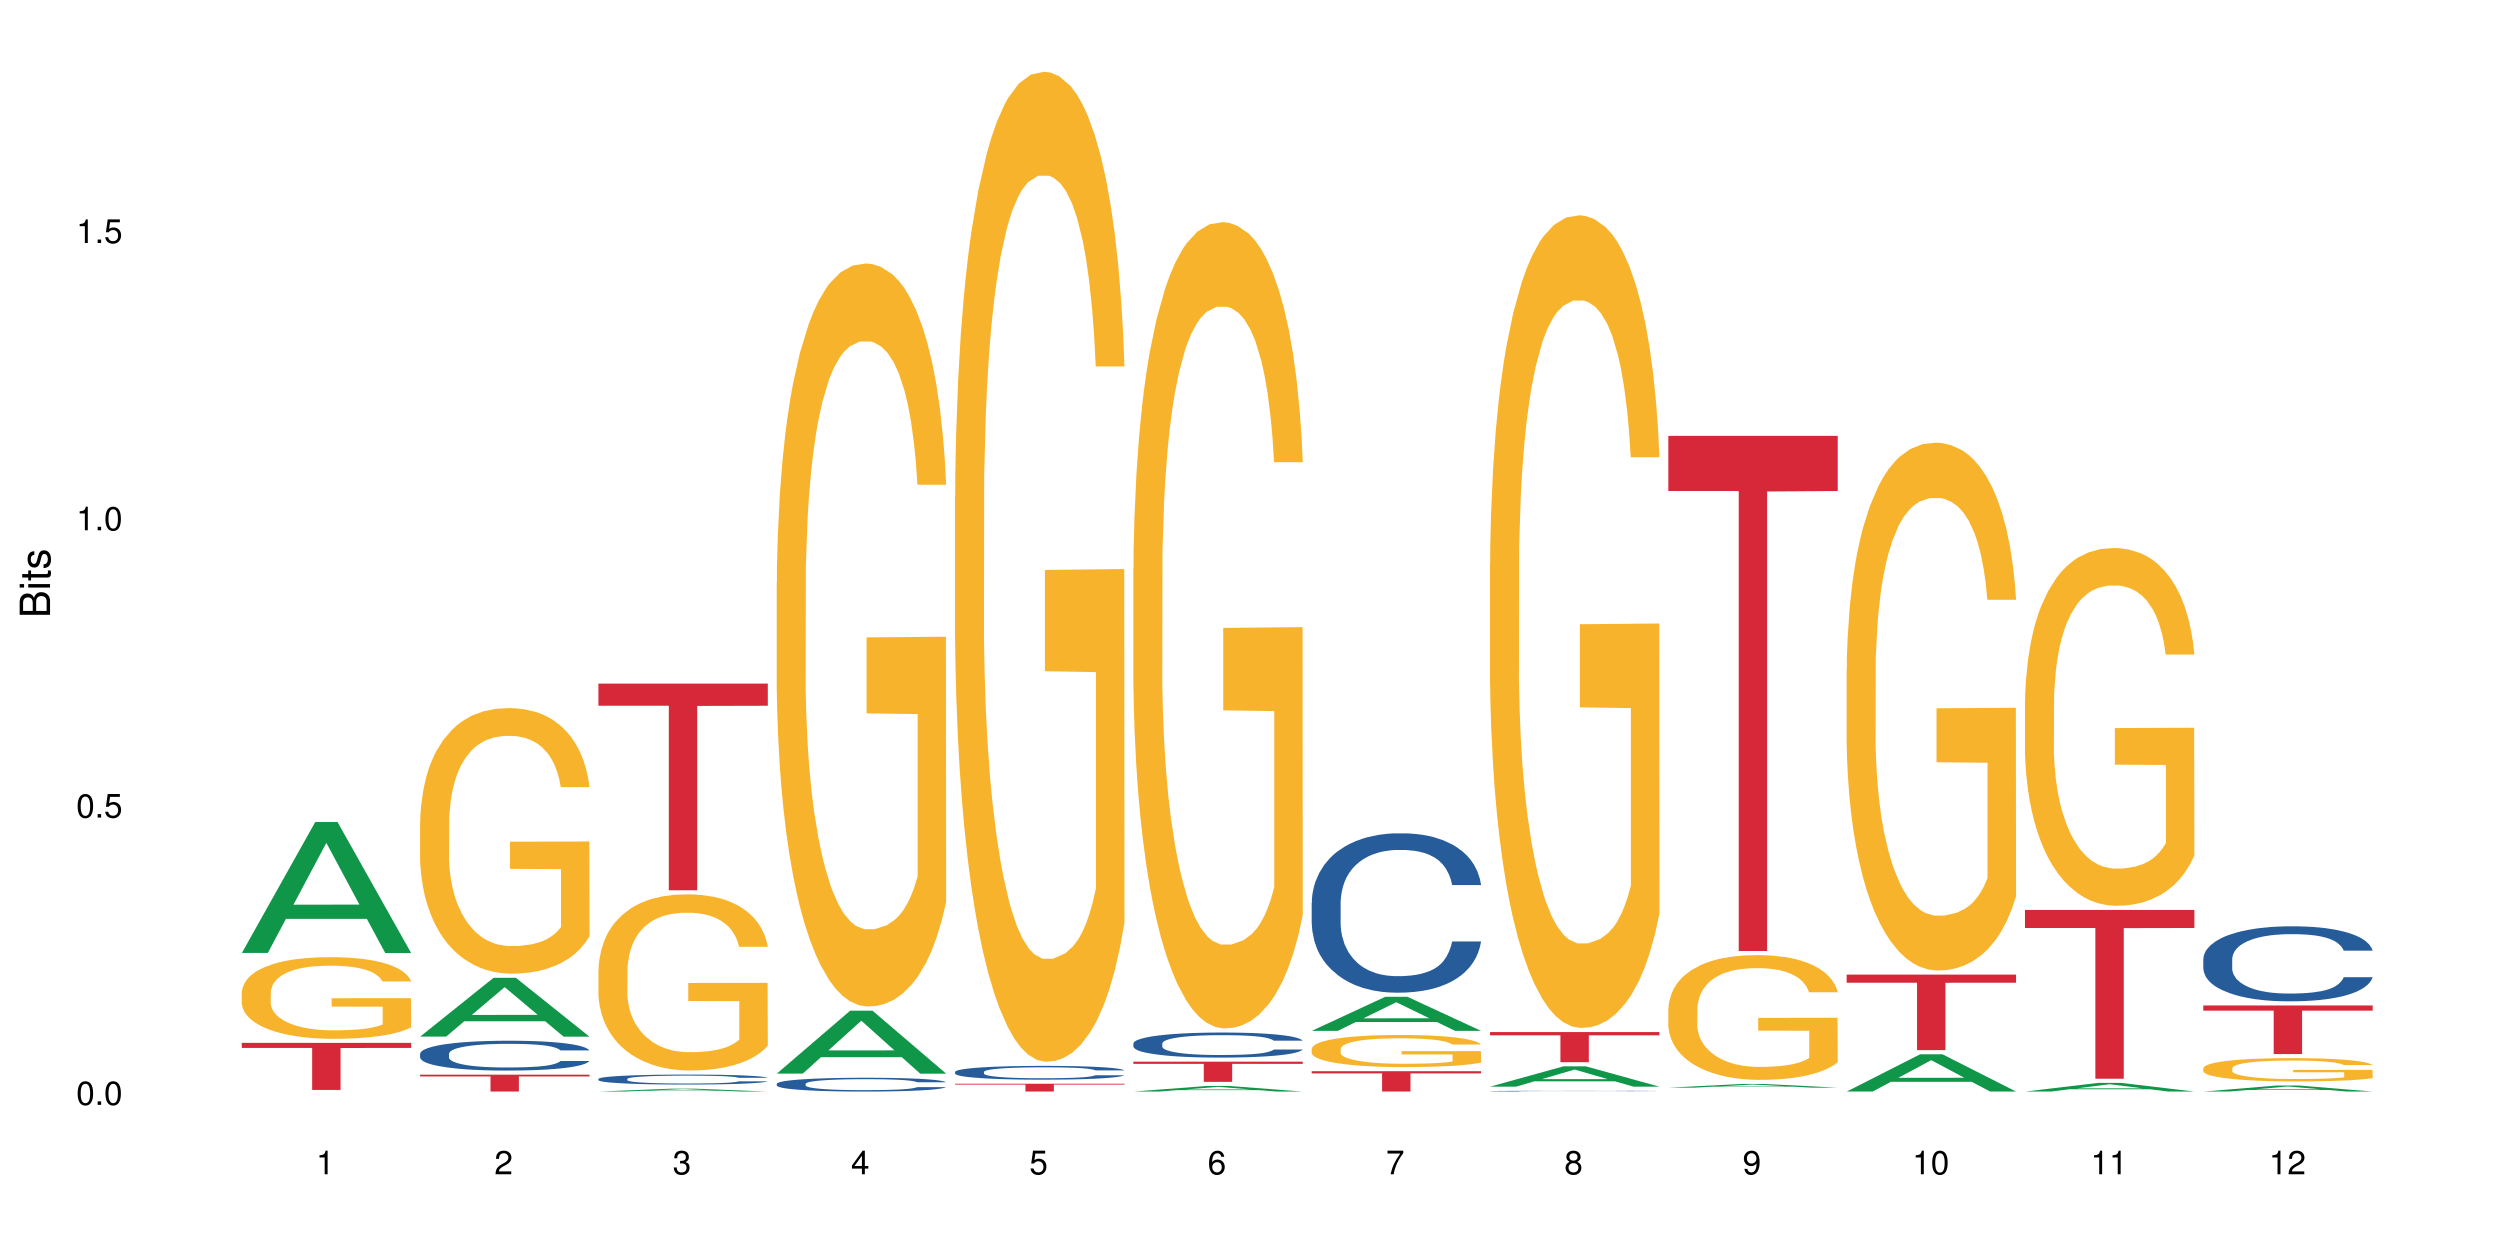 <?xml version="1.0" encoding="UTF-8"?>
<svg xmlns="http://www.w3.org/2000/svg" xmlns:xlink="http://www.w3.org/1999/xlink" width="720pt" height="360pt" viewBox="0 0 720 360" version="1.1">
<defs>
<g>
<symbol overflow="visible" id="glyph0-0">
<path style="stroke:none;" d=""/>
</symbol>
<symbol overflow="visible" id="glyph0-1">
<path style="stroke:none;" d="M 2.641 -6.797 C 2 -6.797 1.422 -6.531 1.078 -6.047 C 0.641 -5.453 0.406 -4.547 0.406 -3.297 C 0.406 -1 1.188 0.219 2.641 0.219 C 4.078 0.219 4.859 -1 4.859 -3.234 C 4.859 -4.562 4.656 -5.438 4.203 -6.047 C 3.844 -6.531 3.281 -6.797 2.641 -6.797 Z M 2.641 -6.047 C 3.547 -6.047 4 -5.125 4 -3.312 C 4 -1.375 3.562 -0.484 2.625 -0.484 C 1.734 -0.484 1.281 -1.422 1.281 -3.281 C 1.281 -5.141 1.734 -6.047 2.641 -6.047 Z M 2.641 -6.047 "/>
</symbol>
<symbol overflow="visible" id="glyph0-2">
<path style="stroke:none;" d="M 1.828 -1 L 0.828 -1 L 0.828 0 L 1.828 0 Z M 1.828 -1 "/>
</symbol>
<symbol overflow="visible" id="glyph0-3">
<path style="stroke:none;" d="M 4.562 -6.797 L 1.062 -6.797 L 0.547 -3.094 L 1.328 -3.094 C 1.719 -3.562 2.047 -3.734 2.578 -3.734 C 3.484 -3.734 4.062 -3.109 4.062 -2.094 C 4.062 -1.125 3.484 -0.531 2.578 -0.531 C 1.828 -0.531 1.375 -0.906 1.188 -1.672 L 0.328 -1.672 C 0.453 -1.109 0.547 -0.844 0.75 -0.594 C 1.125 -0.078 1.828 0.219 2.594 0.219 C 3.969 0.219 4.922 -0.781 4.922 -2.219 C 4.922 -3.562 4.031 -4.484 2.719 -4.484 C 2.25 -4.484 1.859 -4.359 1.469 -4.062 L 1.734 -5.969 L 4.562 -5.969 Z M 4.562 -6.797 "/>
</symbol>
<symbol overflow="visible" id="glyph0-4">
<path style="stroke:none;" d="M 2.484 -4.844 L 2.484 0 L 3.328 0 L 3.328 -6.797 L 2.766 -6.797 C 2.469 -5.75 2.281 -5.609 0.984 -5.453 L 0.984 -4.844 Z M 2.484 -4.844 "/>
</symbol>
<symbol overflow="visible" id="glyph0-5">
<path style="stroke:none;" d="M 4.859 -0.828 L 1.281 -0.828 C 1.359 -1.391 1.672 -1.75 2.5 -2.234 L 3.469 -2.75 C 4.406 -3.266 4.906 -3.969 4.906 -4.812 C 4.906 -5.375 4.672 -5.906 4.266 -6.266 C 3.859 -6.625 3.375 -6.797 2.719 -6.797 C 1.859 -6.797 1.219 -6.5 0.844 -5.922 C 0.609 -5.562 0.5 -5.125 0.484 -4.438 L 1.328 -4.438 C 1.359 -4.906 1.406 -5.188 1.531 -5.406 C 1.75 -5.812 2.188 -6.062 2.703 -6.062 C 3.469 -6.062 4.031 -5.516 4.031 -4.781 C 4.031 -4.25 3.719 -3.797 3.125 -3.438 L 2.234 -2.938 C 0.812 -2.141 0.406 -1.5 0.328 0 L 4.859 0 Z M 4.859 -0.828 "/>
</symbol>
<symbol overflow="visible" id="glyph0-6">
<path style="stroke:none;" d="M 2.125 -3.125 L 2.578 -3.125 C 3.516 -3.125 3.984 -2.703 3.984 -1.891 C 3.984 -1.031 3.469 -0.531 2.578 -0.531 C 1.656 -0.531 1.203 -0.984 1.156 -1.969 L 0.312 -1.969 C 0.344 -1.422 0.438 -1.078 0.609 -0.766 C 0.953 -0.109 1.625 0.219 2.547 0.219 C 3.953 0.219 4.859 -0.609 4.859 -1.906 C 4.859 -2.766 4.516 -3.25 3.703 -3.516 C 4.344 -3.766 4.656 -4.25 4.656 -4.938 C 4.656 -6.109 3.875 -6.797 2.578 -6.797 C 1.203 -6.797 0.484 -6.047 0.453 -4.609 L 1.297 -4.609 C 1.312 -5.016 1.344 -5.25 1.453 -5.453 C 1.641 -5.828 2.062 -6.062 2.594 -6.062 C 3.344 -6.062 3.797 -5.625 3.797 -4.906 C 3.797 -4.422 3.609 -4.141 3.25 -3.984 C 3.016 -3.891 2.719 -3.844 2.125 -3.844 Z M 2.125 -3.125 "/>
</symbol>
<symbol overflow="visible" id="glyph0-7">
<path style="stroke:none;" d="M 3.141 -1.625 L 3.141 0 L 3.984 0 L 3.984 -1.625 L 4.984 -1.625 L 4.984 -2.391 L 3.984 -2.391 L 3.984 -6.797 L 3.359 -6.797 L 0.266 -2.516 L 0.266 -1.625 Z M 3.141 -2.391 L 1 -2.391 L 3.141 -5.359 Z M 3.141 -2.391 "/>
</symbol>
<symbol overflow="visible" id="glyph0-8">
<path style="stroke:none;" d="M 4.781 -5.031 C 4.609 -6.141 3.891 -6.797 2.844 -6.797 C 2.094 -6.797 1.422 -6.438 1.031 -5.828 C 0.609 -5.172 0.406 -4.344 0.406 -3.094 C 0.406 -1.953 0.578 -1.234 0.984 -0.625 C 1.359 -0.078 1.953 0.219 2.703 0.219 C 3.984 0.219 4.922 -0.734 4.922 -2.078 C 4.922 -3.344 4.062 -4.234 2.844 -4.234 C 2.172 -4.234 1.641 -3.969 1.281 -3.469 C 1.281 -5.125 1.828 -6.047 2.797 -6.047 C 3.391 -6.047 3.797 -5.672 3.938 -5.031 Z M 2.734 -3.484 C 3.547 -3.484 4.062 -2.922 4.062 -2 C 4.062 -1.156 3.484 -0.531 2.703 -0.531 C 1.922 -0.531 1.328 -1.188 1.328 -2.047 C 1.328 -2.891 1.906 -3.484 2.734 -3.484 Z M 2.734 -3.484 "/>
</symbol>
<symbol overflow="visible" id="glyph0-9">
<path style="stroke:none;" d="M 4.984 -6.797 L 0.438 -6.797 L 0.438 -5.969 L 4.109 -5.969 C 2.5 -3.656 1.828 -2.234 1.328 0 L 2.219 0 C 2.594 -2.172 3.453 -4.047 4.984 -6.094 Z M 4.984 -6.797 "/>
</symbol>
<symbol overflow="visible" id="glyph0-10">
<path style="stroke:none;" d="M 3.75 -3.578 C 4.453 -4 4.688 -4.344 4.688 -4.984 C 4.688 -6.047 3.844 -6.797 2.641 -6.797 C 1.438 -6.797 0.594 -6.047 0.594 -4.984 C 0.594 -4.359 0.828 -4.016 1.516 -3.578 C 0.734 -3.203 0.359 -2.641 0.359 -1.891 C 0.359 -0.641 1.297 0.219 2.641 0.219 C 3.984 0.219 4.922 -0.641 4.922 -1.875 C 4.922 -2.641 4.531 -3.203 3.75 -3.578 Z M 2.641 -6.047 C 3.359 -6.047 3.812 -5.625 3.812 -4.969 C 3.812 -4.344 3.344 -3.922 2.641 -3.922 C 1.922 -3.922 1.453 -4.344 1.453 -4.984 C 1.453 -5.625 1.922 -6.047 2.641 -6.047 Z M 2.641 -3.203 C 3.484 -3.203 4.062 -2.672 4.062 -1.875 C 4.062 -1.062 3.484 -0.531 2.625 -0.531 C 1.797 -0.531 1.219 -1.078 1.219 -1.875 C 1.219 -2.672 1.797 -3.203 2.641 -3.203 Z M 2.641 -3.203 "/>
</symbol>
<symbol overflow="visible" id="glyph0-11">
<path style="stroke:none;" d="M 0.516 -1.547 C 0.672 -0.438 1.406 0.219 2.438 0.219 C 3.188 0.219 3.859 -0.141 4.266 -0.75 C 4.688 -1.406 4.891 -2.25 4.891 -3.484 C 4.891 -4.625 4.703 -5.359 4.312 -5.953 C 3.938 -6.5 3.344 -6.797 2.594 -6.797 C 1.297 -6.797 0.359 -5.844 0.359 -4.516 C 0.359 -3.25 1.234 -2.344 2.453 -2.344 C 3.094 -2.344 3.562 -2.578 4.016 -3.109 C 4 -1.453 3.469 -0.531 2.5 -0.531 C 1.906 -0.531 1.484 -0.906 1.359 -1.547 Z M 2.578 -6.062 C 3.375 -6.062 3.969 -5.406 3.969 -4.531 C 3.969 -3.688 3.375 -3.094 2.547 -3.094 C 1.734 -3.094 1.234 -3.672 1.234 -4.578 C 1.234 -5.438 1.797 -6.062 2.578 -6.062 Z M 2.578 -6.062 "/>
</symbol>
<symbol overflow="visible" id="glyph1-0">
<path style="stroke:none;" d=""/>
</symbol>
<symbol overflow="visible" id="glyph1-1">
<path style="stroke:none;" d="M 0 -0.953 L 0 -4.891 C 0 -5.719 -0.234 -6.344 -0.734 -6.797 C -1.188 -7.234 -1.812 -7.469 -2.5 -7.469 C -3.547 -7.469 -4.188 -7 -4.625 -5.875 C -4.984 -6.672 -5.641 -7.094 -6.531 -7.094 C -7.156 -7.094 -7.734 -6.859 -8.141 -6.391 C -8.562 -5.938 -8.75 -5.344 -8.75 -4.5 L -8.75 -0.953 Z M -4.984 -2.062 L -7.766 -2.062 L -7.766 -4.219 C -7.766 -4.844 -7.688 -5.203 -7.453 -5.5 C -7.219 -5.812 -6.859 -5.969 -6.375 -5.969 C -5.906 -5.969 -5.531 -5.812 -5.297 -5.5 C -5.062 -5.203 -4.984 -4.844 -4.984 -4.219 Z M -0.984 -2.062 L -4 -2.062 L -4 -4.781 C -4 -5.328 -3.859 -5.688 -3.578 -5.953 C -3.297 -6.219 -2.922 -6.359 -2.484 -6.359 C -2.062 -6.359 -1.688 -6.219 -1.406 -5.953 C -1.109 -5.688 -0.984 -5.328 -0.984 -4.781 Z M -0.984 -2.062 "/>
</symbol>
<symbol overflow="visible" id="glyph1-2">
<path style="stroke:none;" d="M -6.281 -1.797 L -6.281 -0.797 L 0 -0.797 L 0 -1.797 Z M -8.75 -1.797 L -8.75 -0.797 L -7.484 -0.797 L -7.484 -1.797 Z M -8.75 -1.797 "/>
</symbol>
<symbol overflow="visible" id="glyph1-3">
<path style="stroke:none;" d="M -6.281 -3.047 L -6.281 -2.016 L -8.016 -2.016 L -8.016 -1.016 L -6.281 -1.016 L -6.281 -0.172 L -5.469 -0.172 L -5.469 -1.016 L -0.719 -1.016 C -0.078 -1.016 0.281 -1.453 0.281 -2.234 C 0.281 -2.469 0.25 -2.719 0.188 -3.047 L -0.641 -3.047 C -0.609 -2.922 -0.594 -2.766 -0.594 -2.562 C -0.594 -2.141 -0.719 -2.016 -1.156 -2.016 L -5.469 -2.016 L -5.469 -3.047 Z M -6.281 -3.047 "/>
</symbol>
<symbol overflow="visible" id="glyph1-4">
<path style="stroke:none;" d="M -4.531 -5.25 C -5.766 -5.25 -6.469 -4.422 -6.469 -2.969 C -6.469 -1.516 -5.719 -0.562 -4.547 -0.562 C -3.562 -0.562 -3.094 -1.062 -2.734 -2.562 L -2.516 -3.484 C -2.344 -4.188 -2.094 -4.469 -1.625 -4.469 C -1.047 -4.469 -0.641 -3.875 -0.641 -3 C -0.641 -2.453 -0.797 -2 -1.062 -1.75 C -1.25 -1.594 -1.422 -1.531 -1.875 -1.469 L -1.875 -0.406 C -0.422 -0.453 0.281 -1.266 0.281 -2.922 C 0.281 -4.5 -0.5 -5.516 -1.719 -5.516 C -2.656 -5.516 -3.172 -4.984 -3.469 -3.734 L -3.703 -2.766 C -3.891 -1.953 -4.156 -1.609 -4.594 -1.609 C -5.172 -1.609 -5.547 -2.125 -5.547 -2.938 C -5.547 -3.75 -5.203 -4.172 -4.531 -4.203 Z M -4.531 -5.25 "/>
</symbol>
</g>
</defs>
<g id="surface91076">
<rect x="0" y="0" width="720" height="360" style="fill:rgb(100%,100%,100%);fill-opacity:1;stroke:none;"/>
<path style=" stroke:none;fill-rule:nonzero;fill:rgb(6.275%,58.824%,28.235%);fill-opacity:1;" d="M 69.629 274.453 L 69.68 274.418 L 90.793 236.734 L 97.203 236.734 L 118.418 274.488 L 110.965 274.488 L 105.648 264.633 L 82.348 264.633 L 77.137 274.453 L 69.629 274.453 L 84.59 260.555 L 103.512 260.52 L 94.074 242.902 L 93.973 242.867 L 93.867 242.973 L 84.535 260.52 L 84.59 260.555 Z M 69.629 274.453 "/>
<path style=" stroke:none;fill-rule:nonzero;fill:rgb(96.863%,70.196%,16.863%);fill-opacity:1;" d="M 69.629 285.738 L 69.688 285.715 L 69.688 285.285 L 69.926 284.32 L 70.523 282.988 L 71.297 281.895 L 72.129 281.035 L 72.664 280.586 L 73.555 279.941 L 74.328 279.469 L 76.293 278.5 L 78.793 277.602 L 80.16 277.215 L 81.707 276.848 L 83.91 276.441 L 84.922 276.289 L 88.016 275.945 L 91.523 275.73 L 95.391 275.668 L 97.176 275.688 L 99.617 275.773 L 102.949 276.012 L 104.852 276.227 L 106.34 276.441 L 107.887 276.719 L 109.789 277.148 L 111.574 277.664 L 113.004 278.18 L 114.43 278.824 L 115.621 279.512 L 116.633 280.262 L 117.523 281.164 L 118.062 281.914 L 118.418 282.668 L 110.148 282.668 L 109.672 281.914 L 109.137 281.336 L 108.242 280.629 L 107.352 280.113 L 106.457 279.703 L 104.793 279.145 L 103.363 278.801 L 101.578 278.5 L 99.855 278.309 L 97.891 278.18 L 96.699 278.137 L 93.547 278.137 L 90.691 278.285 L 89.027 278.457 L 87.836 278.629 L 86.168 278.953 L 85.16 279.211 L 84.562 279.383 L 82.777 280.047 L 81.59 280.648 L 80.934 281.059 L 80.102 281.699 L 79.508 282.281 L 78.852 283.141 L 78.496 283.785 L 78.02 285.242 L 77.961 289.109 L 78.137 289.922 L 78.496 290.805 L 78.969 291.578 L 79.684 292.395 L 80.398 293.016 L 81.648 293.852 L 82.719 294.41 L 83.551 294.777 L 85.16 295.355 L 85.812 295.551 L 87.359 295.934 L 88.965 296.234 L 90.93 296.492 L 92.418 296.621 L 94.797 296.73 L 97.832 296.73 L 101.402 296.602 L 103.664 296.43 L 105.211 296.258 L 106.219 296.105 L 107.469 295.871 L 108.363 295.656 L 109.195 295.422 L 110.207 295.055 L 110.207 289.922 L 95.512 289.902 L 95.512 287.496 L 118.359 287.477 L 118.418 295.871 L 117.168 296.449 L 115.621 297.008 L 114.133 297.438 L 112.586 297.805 L 110.387 298.211 L 108.602 298.469 L 105.863 298.77 L 103.363 298.961 L 100.746 299.09 L 98.426 299.156 L 95.691 299.176 L 93.25 299.133 L 90.633 299.004 L 88.551 298.832 L 86.645 298.617 L 84.742 298.34 L 82.363 297.891 L 80.816 297.523 L 79.207 297.074 L 77.602 296.535 L 76.176 295.957 L 75.223 295.508 L 74.27 294.992 L 73.258 294.348 L 72.309 293.617 L 71.594 292.949 L 70.938 292.199 L 70.461 291.492 L 69.988 290.523 L 69.75 289.754 L 69.629 289.086 Z M 69.629 285.738 "/>
<path style=" stroke:none;fill-rule:nonzero;fill:rgb(83.922%,15.686%,22.353%);fill-opacity:1;" d="M 69.629 300.355 L 118.418 300.355 L 118.418 301.805 L 98.086 301.82 L 98.086 313.895 L 89.902 313.895 L 89.902 301.832 L 89.785 301.805 L 69.629 301.805 Z M 69.629 300.355 "/>
<path style=" stroke:none;fill-rule:nonzero;fill:rgb(6.275%,58.824%,28.235%);fill-opacity:1;" d="M 120.984 298.539 L 121.039 298.523 L 142.148 281.598 L 148.559 281.598 L 169.773 298.559 L 162.32 298.559 L 157.004 294.129 L 133.703 294.129 L 128.492 298.539 L 120.984 298.539 L 135.945 292.297 L 154.867 292.281 L 145.434 284.367 L 145.328 284.352 L 145.223 284.398 L 135.895 292.281 L 135.945 292.297 Z M 120.984 298.539 "/>
<path style=" stroke:none;fill-rule:nonzero;fill:rgb(14.51%,36.078%,60%);fill-opacity:1;" d="M 120.984 303.473 L 121.047 303.465 L 121.047 303.277 L 121.223 302.977 L 121.641 302.602 L 122.055 302.344 L 123.129 301.879 L 124.613 301.434 L 126.16 301.086 L 127.293 300.883 L 128.305 300.727 L 130.625 300.434 L 132.113 300.285 L 133.719 300.152 L 135.684 300.02 L 137.109 299.941 L 140.324 299.816 L 142.703 299.762 L 144.547 299.738 L 148.535 299.738 L 150.914 299.77 L 152.637 299.809 L 154.543 299.871 L 156.148 299.941 L 158.945 300.113 L 161.445 300.332 L 162.574 300.457 L 164.359 300.703 L 165.727 300.938 L 166.68 301.141 L 167.75 301.434 L 168.703 301.785 L 169.418 302.188 L 169.773 302.523 L 161.445 302.523 L 161.027 302.211 L 160.551 301.965 L 159.66 301.645 L 158.766 301.418 L 157.516 301.188 L 156.387 301.039 L 154.84 300.891 L 153.473 300.797 L 152.043 300.727 L 150.676 300.68 L 148.059 300.633 L 145.023 300.633 L 143.891 300.648 L 141.57 300.711 L 140.324 300.766 L 138.539 300.875 L 137.289 300.977 L 135.801 301.133 L 134.789 301.266 L 133.539 301.473 L 132.648 301.652 L 131.637 301.91 L 131.039 302.105 L 130.504 302.328 L 130.031 302.586 L 129.672 302.859 L 129.434 303.152 L 129.316 303.434 L 129.316 304.652 L 129.434 304.934 L 129.73 305.262 L 130.504 305.742 L 131.637 306.156 L 132.945 306.488 L 134.195 306.723 L 134.906 306.832 L 135.859 306.957 L 137.348 307.117 L 139.488 307.273 L 140.738 307.336 L 142.645 307.398 L 144.605 307.43 L 147.223 307.43 L 149.543 307.398 L 151.09 307.359 L 152.699 307.297 L 154.898 307.164 L 156.27 307.035 L 157.457 306.887 L 158.352 306.738 L 158.945 306.613 L 159.84 306.371 L 160.551 306.102 L 161.086 305.828 L 161.445 305.562 L 169.773 305.562 L 169.418 305.875 L 168.883 306.18 L 168.348 306.41 L 167.512 306.684 L 166.562 306.926 L 165.191 307.203 L 164.062 307.383 L 162.574 307.578 L 161.207 307.727 L 159.719 307.859 L 157.516 308.02 L 156.09 308.098 L 154.543 308.168 L 152.699 308.23 L 150.379 308.285 L 147.879 308.316 L 145.559 308.324 L 143.059 308.309 L 141.215 308.277 L 138.777 308.207 L 135.742 308.066 L 133.539 307.918 L 131.812 307.766 L 130.328 307.609 L 128.66 307.398 L 126.52 307.051 L 125.211 306.785 L 124.316 306.566 L 123.305 306.258 L 122.594 305.984 L 121.758 305.547 L 121.164 304.988 L 120.984 304.555 Z M 120.984 303.473 "/>
<path style=" stroke:none;fill-rule:nonzero;fill:rgb(96.863%,70.196%,16.863%);fill-opacity:1;" d="M 120.984 236.688 L 121.047 236.617 L 121.047 235.219 L 121.281 232.078 L 121.879 227.746 L 122.652 224.184 L 123.484 221.387 L 124.02 219.922 L 124.914 217.824 L 125.688 216.289 L 127.648 213.145 L 130.148 210.211 L 131.516 208.953 L 133.062 207.766 L 135.266 206.438 L 136.277 205.949 L 139.371 204.832 L 142.883 204.133 L 146.75 203.926 L 148.535 203.992 L 150.973 204.273 L 154.305 205.043 L 156.207 205.738 L 157.695 206.438 L 159.242 207.348 L 161.148 208.742 L 162.934 210.422 L 164.359 212.098 L 165.789 214.191 L 166.977 216.43 L 167.988 218.875 L 168.883 221.809 L 169.418 224.254 L 169.773 226.699 L 161.504 226.699 L 161.027 224.254 L 160.492 222.367 L 159.602 220.062 L 158.707 218.383 L 157.816 217.059 L 156.148 215.242 L 154.723 214.121 L 152.938 213.145 L 151.211 212.516 L 149.246 212.098 L 148.059 211.957 L 144.902 211.957 L 142.047 212.445 L 140.383 213.004 L 139.191 213.562 L 137.527 214.613 L 136.516 215.449 L 135.918 216.008 L 134.133 218.176 L 132.945 220.129 L 132.289 221.457 L 131.457 223.555 L 130.863 225.441 L 130.207 228.234 L 129.852 230.328 L 129.375 235.082 L 129.316 247.656 L 129.492 250.309 L 129.852 253.172 L 130.328 255.688 L 131.039 258.344 L 131.754 260.367 L 133.004 263.094 L 134.074 264.91 L 134.906 266.098 L 136.516 267.984 L 137.168 268.613 L 138.715 269.871 L 140.324 270.848 L 142.285 271.684 L 143.773 272.105 L 146.152 272.453 L 149.188 272.453 L 152.758 272.035 L 155.02 271.477 L 156.566 270.918 L 157.578 270.43 L 158.828 269.66 L 159.719 268.961 L 160.551 268.191 L 161.562 267.004 L 161.562 250.309 L 146.867 250.238 L 146.867 242.414 L 169.715 242.344 L 169.773 269.66 L 168.523 271.547 L 166.977 273.363 L 165.492 274.758 L 163.941 275.945 L 161.742 277.273 L 159.957 278.113 L 157.219 279.09 L 154.723 279.719 L 152.102 280.137 L 149.781 280.348 L 147.047 280.418 L 144.605 280.277 L 141.988 279.859 L 139.906 279.301 L 138.004 278.602 L 136.098 277.691 L 133.719 276.227 L 132.172 275.039 L 130.566 273.57 L 128.957 271.824 L 127.531 269.938 L 126.578 268.473 L 125.625 266.797 L 124.613 264.699 L 123.664 262.324 L 122.949 260.16 L 122.293 257.715 L 121.82 255.41 L 121.344 252.266 L 121.105 249.75 L 120.984 247.586 Z M 120.984 236.688 "/>
<path style=" stroke:none;fill-rule:nonzero;fill:rgb(83.922%,15.686%,22.353%);fill-opacity:1;" d="M 120.984 309.504 L 169.773 309.504 L 169.773 310.023 L 149.441 310.031 L 149.441 314.371 L 141.262 314.371 L 141.262 310.035 L 141.141 310.023 L 120.984 310.023 Z M 120.984 309.504 "/>
<path style=" stroke:none;fill-rule:nonzero;fill:rgb(6.275%,58.824%,28.235%);fill-opacity:1;" d="M 172.344 314.371 L 172.395 314.367 L 193.504 313.527 L 199.914 313.527 L 221.129 314.371 L 213.676 314.371 L 208.359 314.152 L 185.059 314.152 L 179.848 314.371 L 172.344 314.371 L 187.301 314.059 L 206.223 314.059 L 196.789 313.664 L 196.684 313.664 L 196.578 313.668 L 187.25 314.059 L 187.301 314.059 Z M 172.344 314.371 "/>
<path style=" stroke:none;fill-rule:nonzero;fill:rgb(14.51%,36.078%,60%);fill-opacity:1;" d="M 172.344 310.73 L 172.402 310.727 L 172.402 310.664 L 172.578 310.562 L 172.996 310.438 L 173.414 310.352 L 174.484 310.195 L 175.973 310.047 L 177.52 309.934 L 178.648 309.863 L 179.66 309.812 L 181.98 309.715 L 183.469 309.664 L 185.074 309.621 L 187.039 309.578 L 188.465 309.551 L 191.68 309.508 L 194.059 309.488 L 195.902 309.48 L 199.891 309.48 L 202.27 309.492 L 203.996 309.504 L 205.898 309.527 L 207.504 309.551 L 210.301 309.609 L 212.801 309.68 L 213.93 309.723 L 215.715 309.805 L 217.086 309.883 L 218.035 309.949 L 219.109 310.047 L 220.059 310.164 L 220.773 310.301 L 221.129 310.41 L 212.801 310.41 L 212.383 310.309 L 211.906 310.227 L 211.016 310.117 L 210.125 310.043 L 208.875 309.965 L 207.742 309.918 L 206.195 309.867 L 204.828 309.836 L 203.398 309.812 L 202.031 309.797 L 199.414 309.781 L 196.379 309.781 L 195.25 309.785 L 192.93 309.809 L 191.68 309.824 L 189.895 309.863 L 188.645 309.895 L 187.156 309.949 L 186.145 309.992 L 184.895 310.062 L 184.004 310.121 L 182.992 310.207 L 182.398 310.273 L 181.863 310.348 L 181.387 310.434 L 181.027 310.523 L 180.789 310.621 L 180.672 310.715 L 180.672 311.121 L 180.789 311.215 L 181.09 311.328 L 181.863 311.484 L 182.992 311.625 L 184.301 311.734 L 185.551 311.812 L 186.266 311.852 L 187.215 311.891 L 188.703 311.945 L 190.848 311.996 L 192.094 312.02 L 194 312.039 L 195.961 312.051 L 198.582 312.051 L 200.902 312.039 L 202.449 312.027 L 204.055 312.004 L 206.258 311.961 L 207.625 311.918 L 208.812 311.867 L 209.707 311.82 L 210.301 311.777 L 211.195 311.695 L 211.906 311.605 L 212.445 311.516 L 212.801 311.426 L 221.129 311.426 L 220.773 311.531 L 220.238 311.633 L 219.703 311.707 L 218.871 311.801 L 217.918 311.883 L 216.551 311.973 L 215.418 312.035 L 213.93 312.098 L 212.562 312.148 L 211.074 312.195 L 208.875 312.246 L 207.445 312.273 L 205.898 312.297 L 204.055 312.316 L 201.734 312.336 L 199.234 312.344 L 196.914 312.348 L 194.414 312.344 L 192.57 312.332 L 190.133 312.309 L 187.098 312.262 L 184.895 312.211 L 183.172 312.16 L 181.684 312.109 L 180.016 312.039 L 177.875 311.922 L 176.566 311.836 L 175.672 311.762 L 174.664 311.66 L 173.949 311.566 L 173.117 311.422 L 172.52 311.234 L 172.344 311.09 Z M 172.344 310.73 "/>
<path style=" stroke:none;fill-rule:nonzero;fill:rgb(96.863%,70.196%,16.863%);fill-opacity:1;" d="M 172.344 279.297 L 172.402 279.25 L 172.402 278.324 L 172.641 276.238 L 173.234 273.367 L 174.008 271.004 L 174.84 269.148 L 175.375 268.176 L 176.27 266.785 L 177.043 265.766 L 179.004 263.684 L 181.504 261.734 L 182.875 260.902 L 184.422 260.113 L 186.621 259.234 L 187.633 258.91 L 190.727 258.168 L 194.238 257.703 L 198.105 257.566 L 199.891 257.613 L 202.328 257.797 L 205.66 258.309 L 207.566 258.77 L 209.051 259.234 L 210.598 259.836 L 212.504 260.762 L 214.289 261.875 L 215.715 262.988 L 217.145 264.375 L 218.336 265.859 L 219.344 267.48 L 220.238 269.426 L 220.773 271.051 L 221.129 272.672 L 212.859 272.672 L 212.383 271.051 L 211.848 269.797 L 210.957 268.27 L 210.062 267.156 L 209.172 266.277 L 207.504 265.07 L 206.078 264.332 L 204.293 263.684 L 202.566 263.266 L 200.605 262.988 L 199.414 262.895 L 196.262 262.895 L 193.402 263.219 L 191.738 263.59 L 190.547 263.961 L 188.883 264.656 L 187.871 265.211 L 187.277 265.582 L 185.492 267.02 L 184.301 268.316 L 183.648 269.195 L 182.812 270.586 L 182.219 271.836 L 181.562 273.691 L 181.207 275.082 L 180.73 278.23 L 180.672 286.57 L 180.852 288.332 L 181.207 290.23 L 181.684 291.898 L 182.398 293.66 L 183.109 295.004 L 184.359 296.812 L 185.43 298.016 L 186.266 298.805 L 187.871 300.055 L 188.527 300.473 L 190.074 301.305 L 191.68 301.953 L 193.641 302.512 L 195.129 302.789 L 197.508 303.02 L 200.543 303.02 L 204.113 302.742 L 206.375 302.371 L 207.922 302 L 208.934 301.676 L 210.184 301.168 L 211.074 300.703 L 211.906 300.195 L 212.918 299.406 L 212.918 288.332 L 198.223 288.285 L 198.223 283.098 L 221.07 283.051 L 221.129 301.168 L 219.883 302.418 L 218.336 303.621 L 216.848 304.551 L 215.301 305.336 L 213.098 306.219 L 211.312 306.773 L 208.578 307.422 L 206.078 307.84 L 203.461 308.117 L 201.141 308.258 L 198.402 308.301 L 195.961 308.211 L 193.344 307.934 L 191.262 307.562 L 189.359 307.098 L 187.453 306.496 L 185.074 305.523 L 183.527 304.734 L 181.922 303.762 L 180.316 302.602 L 178.887 301.352 L 177.934 300.379 L 176.984 299.266 L 175.973 297.879 L 175.02 296.301 L 174.305 294.867 L 173.652 293.242 L 173.176 291.715 L 172.699 289.629 L 172.461 287.961 L 172.344 286.523 Z M 172.344 279.297 "/>
<path style=" stroke:none;fill-rule:nonzero;fill:rgb(83.922%,15.686%,22.353%);fill-opacity:1;" d="M 172.344 196.883 L 221.129 196.883 L 221.129 203.254 L 200.797 203.309 L 200.797 256.387 L 192.617 256.387 L 192.617 203.363 L 192.496 203.254 L 172.344 203.254 Z M 172.344 196.883 "/>
<path style=" stroke:none;fill-rule:nonzero;fill:rgb(6.275%,58.824%,28.235%);fill-opacity:1;" d="M 223.699 309.199 L 223.75 309.184 L 244.859 291.066 L 251.273 291.066 L 272.488 309.215 L 265.031 309.215 L 259.715 304.48 L 236.418 304.48 L 231.203 309.199 L 223.699 309.199 L 238.656 302.52 L 257.578 302.504 L 248.145 294.031 L 248.039 294.016 L 247.938 294.066 L 238.605 302.504 L 238.656 302.52 Z M 223.699 309.199 "/>
<path style=" stroke:none;fill-rule:nonzero;fill:rgb(14.51%,36.078%,60%);fill-opacity:1;" d="M 223.699 312.125 L 223.758 312.121 L 223.758 312.035 L 223.938 311.898 L 224.352 311.723 L 224.77 311.602 L 225.84 311.387 L 227.328 311.18 L 228.875 311.02 L 230.004 310.926 L 231.016 310.855 L 233.336 310.719 L 234.824 310.648 L 236.43 310.59 L 238.395 310.527 L 239.82 310.492 L 243.035 310.434 L 245.414 310.406 L 247.258 310.395 L 251.246 310.395 L 253.625 310.41 L 255.352 310.43 L 257.254 310.457 L 258.863 310.492 L 261.656 310.57 L 264.156 310.672 L 265.289 310.73 L 267.074 310.844 L 268.441 310.953 L 269.395 311.047 L 270.465 311.18 L 271.414 311.344 L 272.129 311.531 L 272.488 311.688 L 264.156 311.688 L 263.742 311.539 L 263.266 311.43 L 262.371 311.277 L 261.48 311.172 L 260.23 311.066 L 259.102 311 L 257.551 310.93 L 256.184 310.887 L 254.758 310.855 L 253.387 310.832 L 250.77 310.809 L 247.734 310.809 L 246.605 310.816 L 244.285 310.848 L 243.035 310.871 L 241.25 310.922 L 240 310.969 L 238.512 311.043 L 237.5 311.105 L 236.254 311.199 L 235.359 311.281 L 234.348 311.402 L 233.754 311.492 L 233.219 311.594 L 232.742 311.715 L 232.387 311.844 L 232.148 311.977 L 232.027 312.105 L 232.027 312.672 L 232.148 312.801 L 232.445 312.953 L 233.219 313.176 L 234.348 313.367 L 235.656 313.52 L 236.906 313.629 L 237.621 313.68 L 238.574 313.738 L 240.059 313.812 L 242.203 313.883 L 243.453 313.914 L 245.355 313.941 L 247.32 313.957 L 249.938 313.957 L 252.258 313.941 L 253.805 313.922 L 255.41 313.895 L 257.613 313.832 L 258.98 313.773 L 260.172 313.707 L 261.062 313.637 L 261.656 313.578 L 262.551 313.465 L 263.266 313.344 L 263.801 313.215 L 264.156 313.09 L 272.488 313.09 L 272.129 313.238 L 271.594 313.379 L 271.059 313.484 L 270.227 313.613 L 269.273 313.723 L 267.906 313.852 L 266.773 313.934 L 265.289 314.027 L 263.918 314.094 L 262.43 314.156 L 260.23 314.23 L 258.801 314.266 L 257.254 314.297 L 255.41 314.328 L 253.09 314.352 L 250.59 314.367 L 248.27 314.371 L 245.773 314.363 L 243.926 314.348 L 241.488 314.316 L 238.453 314.25 L 236.254 314.184 L 234.527 314.113 L 233.039 314.039 L 231.375 313.941 L 229.23 313.781 L 227.922 313.66 L 227.031 313.559 L 226.02 313.414 L 225.305 313.289 L 224.473 313.086 L 223.875 312.828 L 223.699 312.625 Z M 223.699 312.125 "/>
<path style=" stroke:none;fill-rule:nonzero;fill:rgb(96.863%,70.196%,16.863%);fill-opacity:1;" d="M 223.699 167.543 L 223.758 167.348 L 223.758 163.438 L 223.996 154.645 L 224.59 142.527 L 225.363 132.559 L 226.195 124.742 L 226.734 120.637 L 227.625 114.773 L 228.398 110.473 L 230.363 101.68 L 232.859 93.469 L 234.23 89.953 L 235.777 86.629 L 237.977 82.918 L 238.988 81.547 L 242.082 78.422 L 245.594 76.465 L 249.461 75.879 L 251.246 76.074 L 253.684 76.859 L 257.016 79.008 L 258.922 80.961 L 260.41 82.918 L 261.957 85.457 L 263.859 89.367 L 265.645 94.055 L 267.074 98.746 L 268.5 104.609 L 269.691 110.863 L 270.703 117.703 L 271.594 125.914 L 272.129 132.754 L 272.488 139.594 L 264.215 139.594 L 263.742 132.754 L 263.203 127.477 L 262.312 121.027 L 261.422 116.336 L 260.527 112.625 L 258.863 107.543 L 257.434 104.414 L 255.648 101.68 L 253.922 99.918 L 251.961 98.746 L 250.77 98.355 L 247.617 98.355 L 244.762 99.723 L 243.094 101.289 L 241.906 102.852 L 240.238 105.781 L 239.227 108.129 L 238.633 109.691 L 236.848 115.75 L 235.656 121.223 L 235.004 124.938 L 234.168 130.801 L 233.574 136.074 L 232.922 143.895 L 232.562 149.758 L 232.086 163.047 L 232.027 198.227 L 232.207 205.652 L 232.562 213.668 L 233.039 220.703 L 233.754 228.129 L 234.469 233.797 L 235.719 241.418 L 236.789 246.5 L 237.621 249.824 L 239.227 255.102 L 239.883 256.859 L 241.43 260.375 L 243.035 263.113 L 245 265.457 L 246.484 266.629 L 248.867 267.609 L 251.898 267.609 L 255.469 266.434 L 257.73 264.871 L 259.277 263.309 L 260.289 261.941 L 261.539 259.789 L 262.43 257.836 L 263.266 255.688 L 264.277 252.363 L 264.277 205.652 L 249.578 205.457 L 249.578 183.566 L 272.426 183.371 L 272.488 259.789 L 271.238 265.066 L 269.691 270.148 L 268.203 274.059 L 266.656 277.379 L 264.453 281.094 L 262.668 283.438 L 259.934 286.176 L 257.434 287.934 L 254.816 289.105 L 252.496 289.691 L 249.758 289.887 L 247.32 289.496 L 244.699 288.324 L 242.617 286.762 L 240.715 284.809 L 238.812 282.266 L 236.43 278.16 L 234.883 274.84 L 233.277 270.734 L 231.672 265.848 L 230.242 260.57 L 229.293 256.469 L 228.34 251.777 L 227.328 245.914 L 226.375 239.27 L 225.66 233.211 L 225.008 226.371 L 224.531 219.922 L 224.055 211.125 L 223.816 204.09 L 223.699 198.031 Z M 223.699 167.543 "/>
<path style=" stroke:none;fill-rule:nonzero;fill:rgb(14.51%,36.078%,60%);fill-opacity:1;" d="M 275.055 308.703 L 275.113 308.699 L 275.113 308.613 L 275.293 308.473 L 275.711 308.301 L 276.125 308.18 L 277.195 307.969 L 278.684 307.762 L 280.23 307.602 L 281.359 307.508 L 282.371 307.434 L 284.691 307.301 L 286.18 307.23 L 287.789 307.172 L 289.75 307.109 L 291.18 307.07 L 294.391 307.016 L 296.77 306.988 L 298.617 306.977 L 302.602 306.977 L 304.98 306.992 L 306.707 307.012 L 308.613 307.039 L 310.219 307.07 L 313.016 307.152 L 315.512 307.254 L 316.645 307.312 L 318.43 307.422 L 319.797 307.531 L 320.75 307.625 L 321.82 307.762 L 322.773 307.922 L 323.484 308.109 L 323.844 308.266 L 315.512 308.266 L 315.098 308.121 L 314.621 308.008 L 313.727 307.859 L 312.836 307.754 L 311.586 307.648 L 310.457 307.578 L 308.91 307.512 L 307.539 307.469 L 306.113 307.434 L 304.742 307.414 L 302.125 307.391 L 299.09 307.391 L 297.961 307.398 L 295.641 307.426 L 294.391 307.453 L 292.605 307.504 L 291.355 307.551 L 289.871 307.621 L 288.859 307.684 L 287.609 307.777 L 286.715 307.863 L 285.703 307.98 L 285.109 308.07 L 284.574 308.172 L 284.098 308.293 L 283.742 308.422 L 283.504 308.555 L 283.383 308.684 L 283.383 309.246 L 283.504 309.375 L 283.801 309.527 L 284.574 309.75 L 285.703 309.941 L 287.012 310.094 L 288.262 310.203 L 288.977 310.254 L 289.93 310.312 L 291.418 310.383 L 293.559 310.457 L 294.809 310.484 L 296.711 310.516 L 298.676 310.527 L 301.293 310.527 L 303.613 310.516 L 305.16 310.496 L 306.766 310.469 L 308.969 310.406 L 310.336 310.348 L 311.527 310.277 L 312.418 310.211 L 313.016 310.152 L 313.906 310.039 L 314.621 309.918 L 315.156 309.789 L 315.512 309.668 L 323.844 309.668 L 323.484 309.812 L 322.949 309.953 L 322.414 310.059 L 321.582 310.184 L 320.629 310.297 L 319.262 310.422 L 318.133 310.508 L 316.645 310.598 L 315.273 310.668 L 313.789 310.727 L 311.586 310.801 L 310.16 310.836 L 308.613 310.871 L 306.766 310.898 L 304.445 310.922 L 301.949 310.938 L 299.629 310.941 L 297.129 310.934 L 295.285 310.922 L 292.844 310.887 L 289.809 310.82 L 287.609 310.754 L 285.883 310.684 L 284.395 310.613 L 282.73 310.516 L 280.586 310.355 L 279.277 310.23 L 278.387 310.129 L 277.375 309.988 L 276.66 309.863 L 275.828 309.66 L 275.234 309.402 L 275.055 309.203 Z M 275.055 308.703 "/>
<path style=" stroke:none;fill-rule:nonzero;fill:rgb(96.863%,70.196%,16.863%);fill-opacity:1;" d="M 275.055 142.789 L 275.113 142.527 L 275.113 137.32 L 275.352 125.602 L 275.945 109.457 L 276.719 96.18 L 277.555 85.762 L 278.09 80.293 L 278.98 72.48 L 279.754 66.754 L 281.719 55.035 L 284.219 44.098 L 285.586 39.41 L 287.133 34.984 L 289.336 30.039 L 290.344 28.215 L 293.438 24.047 L 296.949 21.445 L 300.816 20.664 L 302.602 20.922 L 305.043 21.965 L 308.375 24.828 L 310.277 27.434 L 311.766 30.039 L 313.312 33.422 L 315.215 38.629 L 317 44.879 L 318.43 51.129 L 319.855 58.941 L 321.047 67.273 L 322.059 76.387 L 322.949 87.324 L 323.484 96.438 L 323.844 105.551 L 315.574 105.551 L 315.098 96.438 L 314.562 89.406 L 313.668 80.816 L 312.777 74.566 L 311.883 69.617 L 310.219 62.848 L 308.789 58.68 L 307.004 55.035 L 305.281 52.691 L 303.316 51.129 L 302.125 50.609 L 298.973 50.609 L 296.117 52.43 L 294.449 54.516 L 293.262 56.598 L 291.594 60.504 L 290.582 63.629 L 289.988 65.711 L 288.203 73.785 L 287.012 81.074 L 286.359 86.023 L 285.527 93.836 L 284.93 100.867 L 284.277 111.281 L 283.918 119.094 L 283.445 136.801 L 283.383 183.672 L 283.562 193.566 L 283.918 204.242 L 284.395 213.617 L 285.109 223.512 L 285.824 231.062 L 287.074 241.219 L 288.145 247.988 L 288.977 252.418 L 290.582 259.449 L 291.238 261.793 L 292.785 266.477 L 294.391 270.125 L 296.355 273.25 L 297.844 274.812 L 300.223 276.113 L 303.258 276.113 L 306.828 274.551 L 309.086 272.469 L 310.633 270.383 L 311.645 268.562 L 312.895 265.695 L 313.789 263.094 L 314.621 260.23 L 315.633 255.801 L 315.633 193.566 L 300.938 193.305 L 300.938 164.141 L 323.785 163.883 L 323.844 265.695 L 322.594 272.727 L 321.047 279.5 L 319.559 284.707 L 318.012 289.133 L 315.812 294.082 L 314.027 297.207 L 311.289 300.852 L 308.789 303.195 L 306.172 304.758 L 303.852 305.539 L 301.113 305.797 L 298.676 305.277 L 296.059 303.715 L 293.977 301.633 L 292.07 299.027 L 290.168 295.645 L 287.789 290.176 L 286.238 285.746 L 284.633 280.281 L 283.027 273.77 L 281.598 266.738 L 280.648 261.27 L 279.695 255.02 L 278.684 247.207 L 277.73 238.355 L 277.02 230.281 L 276.363 221.168 L 275.887 212.574 L 275.41 200.859 L 275.172 191.484 L 275.055 183.41 Z M 275.055 142.789 "/>
<path style=" stroke:none;fill-rule:nonzero;fill:rgb(83.922%,15.686%,22.353%);fill-opacity:1;" d="M 275.055 312.121 L 323.844 312.121 L 323.844 312.363 L 303.508 312.363 L 303.508 314.371 L 295.328 314.371 L 295.328 312.367 L 295.211 312.363 L 275.055 312.363 Z M 275.055 312.121 "/>
<path style=" stroke:none;fill-rule:nonzero;fill:rgb(6.275%,58.824%,28.235%);fill-opacity:1;" d="M 326.41 314.367 L 326.465 314.367 L 347.574 312.754 L 353.984 312.754 L 375.199 314.371 L 367.746 314.371 L 362.43 313.949 L 339.129 313.949 L 333.918 314.367 L 326.41 314.367 L 341.371 313.773 L 360.293 313.773 L 350.855 313.02 L 350.754 313.016 L 350.648 313.023 L 341.32 313.773 L 341.371 313.773 Z M 326.41 314.367 "/>
<path style=" stroke:none;fill-rule:nonzero;fill:rgb(14.51%,36.078%,60%);fill-opacity:1;" d="M 326.41 300.516 L 326.469 300.508 L 326.469 300.352 L 326.648 300.102 L 327.066 299.785 L 327.48 299.566 L 328.555 299.18 L 330.039 298.805 L 331.586 298.512 L 332.719 298.344 L 333.73 298.211 L 336.051 297.965 L 337.535 297.84 L 339.145 297.73 L 341.105 297.617 L 342.535 297.551 L 345.746 297.445 L 348.129 297.398 L 349.973 297.379 L 353.957 297.379 L 356.34 297.406 L 358.062 297.441 L 359.969 297.492 L 361.574 297.551 L 364.371 297.695 L 366.871 297.883 L 368 297.988 L 369.785 298.191 L 371.152 298.387 L 372.105 298.559 L 373.176 298.805 L 374.129 299.102 L 374.844 299.438 L 375.199 299.719 L 366.871 299.719 L 366.453 299.457 L 365.977 299.25 L 365.086 298.98 L 364.191 298.789 L 362.941 298.598 L 361.812 298.473 L 360.266 298.348 L 358.898 298.27 L 357.469 298.211 L 356.102 298.172 L 353.484 298.133 L 350.449 298.133 L 349.316 298.145 L 346.996 298.199 L 345.746 298.242 L 343.961 298.336 L 342.715 298.422 L 341.227 298.555 L 340.215 298.664 L 338.965 298.836 L 338.074 298.988 L 337.062 299.207 L 336.465 299.371 L 335.93 299.555 L 335.453 299.773 L 335.098 300.004 L 334.859 300.246 L 334.742 300.484 L 334.742 301.504 L 334.859 301.742 L 335.156 302.02 L 335.93 302.418 L 337.062 302.77 L 338.371 303.047 L 339.621 303.242 L 340.332 303.336 L 341.285 303.441 L 342.773 303.574 L 344.914 303.703 L 346.164 303.758 L 348.066 303.809 L 350.031 303.836 L 352.648 303.836 L 354.969 303.809 L 356.516 303.777 L 358.125 303.723 L 360.324 303.613 L 361.691 303.508 L 362.883 303.383 L 363.777 303.258 L 364.371 303.152 L 365.262 302.945 L 365.977 302.723 L 366.512 302.492 L 366.871 302.27 L 375.199 302.27 L 374.844 302.531 L 374.309 302.789 L 373.77 302.98 L 372.938 303.211 L 371.988 303.414 L 370.617 303.645 L 369.488 303.797 L 368 303.961 L 366.633 304.086 L 365.145 304.199 L 362.941 304.328 L 361.516 304.395 L 359.969 304.457 L 358.125 304.508 L 355.805 304.555 L 353.305 304.582 L 350.984 304.586 L 348.484 304.574 L 346.641 304.547 L 344.199 304.488 L 341.168 304.371 L 338.965 304.246 L 337.238 304.121 L 335.754 303.988 L 334.086 303.809 L 331.945 303.52 L 330.637 303.297 L 329.742 303.113 L 328.73 302.855 L 328.016 302.625 L 327.184 302.254 L 326.59 301.789 L 326.41 301.426 Z M 326.41 300.516 "/>
<path style=" stroke:none;fill-rule:nonzero;fill:rgb(96.863%,70.196%,16.863%);fill-opacity:1;" d="M 326.41 163.438 L 326.469 163.227 L 326.469 158.984 L 326.707 149.438 L 327.305 136.289 L 328.078 125.473 L 328.91 116.992 L 329.445 112.535 L 330.336 106.176 L 331.109 101.508 L 333.074 91.965 L 335.574 83.059 L 336.941 79.238 L 338.488 75.633 L 340.691 71.605 L 341.703 70.121 L 344.797 66.727 L 348.305 64.605 L 352.172 63.969 L 353.957 64.18 L 356.398 65.031 L 359.73 67.363 L 361.633 69.484 L 363.121 71.605 L 364.668 74.363 L 366.57 78.602 L 368.355 83.691 L 369.785 88.785 L 371.215 95.145 L 372.402 101.934 L 373.414 109.355 L 374.309 118.262 L 374.844 125.688 L 375.199 133.109 L 366.93 133.109 L 366.453 125.688 L 365.918 119.961 L 365.023 112.961 L 364.133 107.871 L 363.238 103.84 L 361.574 98.328 L 360.145 94.934 L 358.359 91.965 L 356.637 90.055 L 354.672 88.785 L 353.484 88.359 L 350.328 88.359 L 347.473 89.844 L 345.809 91.539 L 344.617 93.238 L 342.953 96.418 L 341.941 98.965 L 341.344 100.66 L 339.559 107.234 L 338.371 113.172 L 337.715 117.203 L 336.883 123.566 L 336.289 129.293 L 335.633 137.773 L 335.277 144.137 L 334.801 158.559 L 334.742 196.734 L 334.918 204.793 L 335.277 213.488 L 335.754 221.125 L 336.465 229.184 L 337.18 235.332 L 338.43 243.605 L 339.5 249.117 L 340.332 252.723 L 341.941 258.449 L 342.594 260.359 L 344.141 264.176 L 345.746 267.145 L 347.711 269.691 L 349.199 270.965 L 351.578 272.023 L 354.613 272.023 L 358.184 270.75 L 360.445 269.055 L 361.992 267.359 L 363.004 265.871 L 364.25 263.539 L 365.145 261.418 L 365.977 259.086 L 366.988 255.48 L 366.988 204.793 L 352.293 204.582 L 352.293 180.828 L 375.141 180.617 L 375.199 263.539 L 373.949 269.266 L 372.402 274.781 L 370.914 279.023 L 369.367 282.629 L 367.168 286.656 L 365.383 289.203 L 362.645 292.172 L 360.145 294.082 L 357.527 295.352 L 355.207 295.988 L 352.473 296.199 L 350.031 295.777 L 347.414 294.504 L 345.332 292.809 L 343.426 290.688 L 341.523 287.93 L 339.145 283.477 L 337.598 279.871 L 335.988 275.418 L 334.383 270.113 L 332.957 264.387 L 332.004 259.934 L 331.051 254.844 L 330.039 248.48 L 329.09 241.27 L 328.375 234.695 L 327.719 227.273 L 327.242 220.273 L 326.77 210.73 L 326.531 203.098 L 326.41 196.523 Z M 326.41 163.438 "/>
<path style=" stroke:none;fill-rule:nonzero;fill:rgb(83.922%,15.686%,22.353%);fill-opacity:1;" d="M 326.41 305.766 L 375.199 305.766 L 375.199 306.387 L 354.867 306.395 L 354.867 311.574 L 346.684 311.574 L 346.684 306.398 L 346.566 306.387 L 326.41 306.387 Z M 326.41 305.766 "/>
<path style=" stroke:none;fill-rule:nonzero;fill:rgb(6.275%,58.824%,28.235%);fill-opacity:1;" d="M 377.766 296.887 L 377.82 296.875 L 398.93 287.082 L 405.34 287.082 L 426.555 296.895 L 419.102 296.895 L 413.785 294.332 L 390.484 294.332 L 385.273 296.887 L 377.766 296.887 L 392.727 293.273 L 411.648 293.266 L 402.215 288.684 L 402.109 288.676 L 402.004 288.703 L 392.676 293.266 L 392.727 293.273 Z M 377.766 296.887 "/>
<path style=" stroke:none;fill-rule:nonzero;fill:rgb(14.51%,36.078%,60%);fill-opacity:1;" d="M 377.766 259.977 L 377.828 259.938 L 377.828 258.93 L 378.004 257.336 L 378.422 255.32 L 378.84 253.938 L 379.91 251.461 L 381.395 249.07 L 382.945 247.227 L 384.074 246.133 L 385.086 245.297 L 387.406 243.742 L 388.895 242.945 L 390.5 242.234 L 392.465 241.52 L 393.891 241.102 L 397.105 240.43 L 399.484 240.137 L 401.328 240.012 L 405.316 240.012 L 407.695 240.18 L 409.422 240.387 L 411.324 240.723 L 412.93 241.102 L 415.727 242.023 L 418.227 243.199 L 419.355 243.871 L 421.141 245.168 L 422.508 246.43 L 423.461 247.52 L 424.531 249.07 L 425.484 250.957 L 426.199 253.098 L 426.555 254.902 L 418.227 254.902 L 417.809 253.223 L 417.332 251.922 L 416.441 250.203 L 415.547 248.988 L 414.301 247.77 L 413.168 246.973 L 411.621 246.176 L 410.254 245.672 L 408.824 245.297 L 407.457 245.043 L 404.84 244.793 L 401.805 244.793 L 400.676 244.875 L 398.352 245.211 L 397.105 245.504 L 395.32 246.094 L 394.07 246.637 L 392.582 247.477 L 391.57 248.191 L 390.32 249.281 L 389.43 250.246 L 388.418 251.629 L 387.824 252.68 L 387.285 253.852 L 386.812 255.238 L 386.453 256.707 L 386.215 258.258 L 386.098 259.77 L 386.098 266.27 L 386.215 267.781 L 386.512 269.543 L 387.285 272.102 L 388.418 274.324 L 389.727 276.086 L 390.977 277.344 L 391.691 277.934 L 392.641 278.602 L 394.129 279.441 L 396.27 280.281 L 397.52 280.617 L 399.426 280.953 L 401.387 281.121 L 404.004 281.121 L 406.328 280.953 L 407.875 280.742 L 409.48 280.406 L 411.68 279.695 L 413.051 279.023 L 414.238 278.227 L 415.133 277.43 L 415.727 276.758 L 416.621 275.457 L 417.332 274.031 L 417.867 272.562 L 418.227 271.137 L 426.555 271.137 L 426.199 272.812 L 425.664 274.449 L 425.129 275.668 L 424.293 277.137 L 423.344 278.434 L 421.973 279.902 L 420.844 280.867 L 419.355 281.918 L 417.988 282.715 L 416.5 283.426 L 414.301 284.266 L 412.871 284.688 L 411.324 285.062 L 409.48 285.398 L 407.16 285.691 L 404.66 285.859 L 402.34 285.902 L 399.84 285.816 L 397.996 285.652 L 395.559 285.273 L 392.523 284.52 L 390.32 283.723 L 388.598 282.922 L 387.109 282.086 L 385.441 280.953 L 383.301 279.105 L 381.992 277.68 L 381.098 276.504 L 380.086 274.871 L 379.375 273.402 L 378.539 271.051 L 377.945 268.074 L 377.766 265.766 Z M 377.766 259.977 "/>
<path style=" stroke:none;fill-rule:nonzero;fill:rgb(96.863%,70.196%,16.863%);fill-opacity:1;" d="M 377.766 302.035 L 377.828 302.027 L 377.828 301.859 L 378.066 301.48 L 378.66 300.953 L 379.434 300.523 L 380.266 300.188 L 380.801 300.008 L 381.695 299.754 L 382.469 299.57 L 384.43 299.191 L 386.93 298.836 L 388.297 298.684 L 389.844 298.539 L 392.047 298.379 L 393.059 298.32 L 396.152 298.184 L 399.664 298.102 L 403.531 298.074 L 405.316 298.082 L 407.754 298.117 L 411.086 298.211 L 412.988 298.293 L 414.477 298.379 L 416.023 298.488 L 417.93 298.656 L 419.715 298.859 L 421.141 299.062 L 422.57 299.316 L 423.758 299.586 L 424.77 299.883 L 425.664 300.238 L 426.199 300.531 L 426.555 300.828 L 418.285 300.828 L 417.809 300.531 L 417.273 300.305 L 416.383 300.027 L 415.488 299.824 L 414.598 299.664 L 412.93 299.441 L 411.504 299.309 L 409.719 299.191 L 407.992 299.113 L 406.027 299.062 L 404.84 299.047 L 401.684 299.047 L 398.828 299.105 L 397.164 299.172 L 395.973 299.238 L 394.309 299.367 L 393.297 299.469 L 392.699 299.535 L 390.918 299.797 L 389.727 300.035 L 389.07 300.195 L 388.238 300.449 L 387.645 300.676 L 386.988 301.016 L 386.633 301.266 L 386.156 301.844 L 386.098 303.363 L 386.273 303.684 L 386.633 304.031 L 387.109 304.332 L 387.824 304.656 L 388.535 304.898 L 389.785 305.23 L 390.855 305.449 L 391.691 305.594 L 393.297 305.82 L 393.949 305.895 L 395.496 306.047 L 397.105 306.168 L 399.066 306.27 L 400.555 306.32 L 402.934 306.359 L 405.969 306.359 L 409.539 306.309 L 411.801 306.242 L 413.348 306.176 L 414.359 306.117 L 415.609 306.023 L 416.5 305.938 L 417.332 305.848 L 418.344 305.703 L 418.344 303.684 L 403.648 303.676 L 403.648 302.73 L 426.496 302.719 L 426.555 306.023 L 425.305 306.25 L 423.758 306.473 L 422.273 306.641 L 420.727 306.785 L 418.523 306.945 L 416.738 307.047 L 414 307.164 L 411.504 307.238 L 408.883 307.289 L 406.562 307.316 L 403.828 307.324 L 401.387 307.309 L 398.77 307.258 L 396.688 307.188 L 394.785 307.105 L 392.879 306.996 L 390.5 306.816 L 388.953 306.672 L 387.348 306.496 L 385.738 306.285 L 384.312 306.059 L 383.359 305.879 L 382.406 305.676 L 381.395 305.422 L 380.445 305.137 L 379.73 304.875 L 379.074 304.578 L 378.602 304.301 L 378.125 303.918 L 377.887 303.617 L 377.766 303.355 Z M 377.766 302.035 "/>
<path style=" stroke:none;fill-rule:nonzero;fill:rgb(83.922%,15.686%,22.353%);fill-opacity:1;" d="M 377.766 308.504 L 426.555 308.504 L 426.555 309.133 L 406.223 309.137 L 406.223 314.371 L 398.043 314.371 L 398.043 309.145 L 397.922 309.133 L 377.766 309.133 Z M 377.766 308.504 "/>
<path style=" stroke:none;fill-rule:nonzero;fill:rgb(6.275%,58.824%,28.235%);fill-opacity:1;" d="M 429.125 312.957 L 429.176 312.949 L 450.285 307.098 L 456.695 307.098 L 477.91 312.961 L 470.457 312.961 L 465.141 311.43 L 441.84 311.43 L 436.629 312.957 L 429.125 312.957 L 444.082 310.797 L 463.004 310.793 L 453.57 308.055 L 453.465 308.051 L 453.359 308.066 L 444.031 310.793 L 444.082 310.797 Z M 429.125 312.957 "/>
<path style=" stroke:none;fill-rule:nonzero;fill:rgb(14.51%,36.078%,60%);fill-opacity:1;" d="M 429.125 314.242 L 429.184 314.242 L 429.184 314.234 L 429.363 314.227 L 429.777 314.219 L 430.195 314.211 L 431.266 314.199 L 432.754 314.188 L 434.301 314.176 L 435.43 314.172 L 436.441 314.168 L 438.762 314.16 L 440.25 314.156 L 441.855 314.152 L 443.82 314.148 L 445.246 314.148 L 448.461 314.145 L 450.84 314.141 L 459.051 314.141 L 460.777 314.145 L 462.68 314.145 L 464.285 314.148 L 467.082 314.152 L 469.582 314.156 L 470.711 314.16 L 472.496 314.168 L 473.867 314.172 L 474.816 314.18 L 475.891 314.188 L 476.84 314.195 L 477.555 314.207 L 477.91 314.215 L 469.582 314.215 L 469.164 314.207 L 468.691 314.199 L 467.797 314.191 L 466.906 314.188 L 465.656 314.18 L 464.523 314.176 L 462.977 314.172 L 461.609 314.168 L 458.812 314.168 L 456.195 314.164 L 452.031 314.164 L 449.711 314.168 L 448.461 314.168 L 446.676 314.172 L 445.426 314.176 L 443.938 314.18 L 442.926 314.184 L 441.676 314.188 L 440.785 314.191 L 439.773 314.199 L 439.18 314.203 L 438.645 314.211 L 438.168 314.219 L 437.809 314.227 L 437.57 314.234 L 437.453 314.238 L 437.453 314.273 L 437.57 314.281 L 437.871 314.289 L 438.645 314.301 L 439.773 314.312 L 441.082 314.32 L 442.332 314.328 L 443.047 314.332 L 443.996 314.336 L 445.484 314.34 L 447.629 314.344 L 448.875 314.344 L 450.781 314.348 L 457.684 314.348 L 459.23 314.344 L 460.836 314.344 L 463.039 314.34 L 464.406 314.336 L 465.598 314.332 L 466.488 314.328 L 467.082 314.324 L 467.977 314.32 L 468.691 314.312 L 469.227 314.305 L 469.582 314.297 L 477.91 314.297 L 477.555 314.305 L 476.484 314.32 L 475.652 314.328 L 474.699 314.332 L 473.332 314.34 L 472.199 314.344 L 470.711 314.352 L 469.344 314.355 L 467.855 314.359 L 465.656 314.363 L 464.227 314.363 L 462.68 314.367 L 460.836 314.367 L 458.516 314.371 L 449.352 314.371 L 446.914 314.367 L 443.879 314.363 L 441.676 314.359 L 439.953 314.355 L 438.465 314.352 L 436.797 314.348 L 434.656 314.336 L 433.348 314.328 L 432.457 314.324 L 431.445 314.316 L 430.73 314.309 L 429.898 314.297 L 429.301 314.281 L 429.125 314.27 Z M 429.125 314.242 "/>
<path style=" stroke:none;fill-rule:nonzero;fill:rgb(96.863%,70.196%,16.863%);fill-opacity:1;" d="M 429.125 162.25 L 429.184 162.035 L 429.184 157.762 L 429.422 148.145 L 430.016 134.891 L 430.789 123.988 L 431.621 115.438 L 432.156 110.949 L 433.051 104.539 L 433.824 99.836 L 435.789 90.215 L 438.285 81.238 L 439.656 77.391 L 441.203 73.758 L 443.402 69.695 L 444.414 68.199 L 447.508 64.781 L 451.02 62.641 L 454.887 62 L 456.672 62.215 L 459.109 63.07 L 462.441 65.422 L 464.348 67.559 L 465.832 69.695 L 467.379 72.473 L 469.285 76.75 L 471.07 81.879 L 472.496 87.008 L 473.926 93.422 L 475.117 100.262 L 476.125 107.742 L 477.02 116.723 L 477.555 124.203 L 477.91 131.684 L 469.641 131.684 L 469.164 124.203 L 468.629 118.43 L 467.738 111.379 L 466.844 106.246 L 465.953 102.188 L 464.285 96.629 L 462.859 93.207 L 461.074 90.215 L 459.348 88.293 L 457.387 87.008 L 456.195 86.582 L 453.043 86.582 L 450.188 88.078 L 448.52 89.789 L 447.328 91.5 L 445.664 94.703 L 444.652 97.27 L 444.059 98.98 L 442.273 105.605 L 441.082 111.59 L 440.43 115.652 L 439.594 122.066 L 439 127.836 L 438.344 136.387 L 437.988 142.797 L 437.512 157.332 L 437.453 195.809 L 437.633 203.934 L 437.988 212.695 L 438.465 220.391 L 439.18 228.512 L 439.891 234.711 L 441.141 243.047 L 442.215 248.605 L 443.047 252.238 L 444.652 258.012 L 445.309 259.934 L 446.855 263.781 L 448.461 266.773 L 450.422 269.34 L 451.91 270.621 L 454.293 271.691 L 457.324 271.691 L 460.895 270.41 L 463.156 268.699 L 464.703 266.988 L 465.715 265.492 L 466.965 263.141 L 467.855 261.004 L 468.691 258.652 L 469.699 255.02 L 469.699 203.934 L 455.004 203.719 L 455.004 179.777 L 477.852 179.562 L 477.91 263.141 L 476.664 268.914 L 475.117 274.469 L 473.629 278.746 L 472.082 282.379 L 469.879 286.441 L 468.094 289.004 L 465.359 291.996 L 462.859 293.922 L 460.242 295.203 L 457.922 295.844 L 455.184 296.059 L 452.746 295.633 L 450.125 294.348 L 448.043 292.641 L 446.141 290.5 L 444.234 287.723 L 441.855 283.234 L 440.309 279.602 L 438.703 275.109 L 437.098 269.766 L 435.668 263.996 L 434.715 259.508 L 433.766 254.379 L 432.754 247.965 L 431.801 240.695 L 431.086 234.07 L 430.434 226.59 L 429.957 219.535 L 429.48 209.918 L 429.242 202.223 L 429.125 195.594 Z M 429.125 162.25 "/>
<path style=" stroke:none;fill-rule:nonzero;fill:rgb(83.922%,15.686%,22.353%);fill-opacity:1;" d="M 429.125 297.238 L 477.91 297.238 L 477.91 298.168 L 457.578 298.176 L 457.578 305.918 L 449.398 305.918 L 449.398 298.184 L 449.277 298.168 L 429.125 298.168 Z M 429.125 297.238 "/>
<path style=" stroke:none;fill-rule:nonzero;fill:rgb(6.275%,58.824%,28.235%);fill-opacity:1;" d="M 480.48 313.246 L 480.531 313.246 L 501.641 312.176 L 508.055 312.176 L 529.27 313.246 L 521.812 313.246 L 516.496 312.969 L 493.199 312.969 L 487.984 313.246 L 480.48 313.246 L 495.438 312.852 L 514.359 312.852 L 504.926 312.352 L 504.82 312.352 L 504.719 312.355 L 495.387 312.852 L 495.438 312.852 Z M 480.48 313.246 "/>
<path style=" stroke:none;fill-rule:nonzero;fill:rgb(96.863%,70.196%,16.863%);fill-opacity:1;" d="M 480.48 290.461 L 480.539 290.426 L 480.539 289.77 L 480.777 288.293 L 481.371 286.262 L 482.145 284.586 L 482.98 283.273 L 483.516 282.586 L 484.406 281.602 L 485.18 280.879 L 487.145 279.402 L 489.641 278.023 L 491.012 277.434 L 492.559 276.875 L 494.758 276.254 L 495.77 276.023 L 498.863 275.5 L 502.375 275.172 L 506.242 275.074 L 508.027 275.105 L 510.465 275.238 L 513.797 275.598 L 515.703 275.926 L 517.191 276.254 L 518.738 276.68 L 520.641 277.336 L 522.426 278.125 L 523.855 278.91 L 525.281 279.895 L 526.473 280.945 L 527.484 282.094 L 528.375 283.473 L 528.91 284.621 L 529.27 285.77 L 520.996 285.77 L 520.523 284.621 L 519.988 283.734 L 519.094 282.652 L 518.203 281.863 L 517.309 281.242 L 515.645 280.387 L 514.215 279.863 L 512.43 279.402 L 510.703 279.109 L 508.742 278.91 L 507.551 278.844 L 504.398 278.844 L 501.543 279.074 L 499.875 279.336 L 498.688 279.602 L 497.02 280.094 L 496.008 280.484 L 495.414 280.75 L 493.629 281.766 L 492.438 282.684 L 491.785 283.309 L 490.953 284.293 L 490.355 285.176 L 489.703 286.488 L 489.344 287.473 L 488.867 289.703 L 488.809 295.609 L 488.988 296.855 L 489.344 298.203 L 489.82 299.383 L 490.535 300.629 L 491.25 301.582 L 492.5 302.859 L 493.57 303.715 L 494.402 304.273 L 496.008 305.156 L 496.664 305.453 L 498.211 306.043 L 499.816 306.504 L 501.781 306.895 L 503.266 307.094 L 505.648 307.258 L 508.684 307.258 L 512.25 307.059 L 514.512 306.797 L 516.059 306.535 L 517.07 306.305 L 518.32 305.945 L 519.215 305.617 L 520.047 305.258 L 521.059 304.699 L 521.059 296.855 L 506.363 296.824 L 506.363 293.148 L 529.207 293.117 L 529.27 305.945 L 528.02 306.832 L 526.473 307.684 L 524.984 308.34 L 523.438 308.898 L 521.234 309.52 L 519.449 309.914 L 516.715 310.375 L 514.215 310.668 L 511.598 310.867 L 509.277 310.965 L 506.539 310.996 L 504.102 310.934 L 501.484 310.734 L 499.398 310.473 L 497.496 310.145 L 495.594 309.719 L 493.211 309.027 L 491.664 308.473 L 490.059 307.781 L 488.453 306.961 L 487.023 306.078 L 486.074 305.387 L 485.121 304.602 L 484.109 303.617 L 483.156 302.5 L 482.441 301.484 L 481.789 300.336 L 481.312 299.254 L 480.836 297.777 L 480.598 296.594 L 480.48 295.578 Z M 480.48 290.461 "/>
<path style=" stroke:none;fill-rule:nonzero;fill:rgb(83.922%,15.686%,22.353%);fill-opacity:1;" d="M 480.48 125.531 L 529.27 125.531 L 529.27 141.41 L 508.934 141.551 L 508.934 273.895 L 500.754 273.895 L 500.754 141.688 L 500.637 141.41 L 480.48 141.41 Z M 480.48 125.531 "/>
<path style=" stroke:none;fill-rule:nonzero;fill:rgb(6.275%,58.824%,28.235%);fill-opacity:1;" d="M 531.836 314.359 L 531.887 314.352 L 553 303.625 L 559.41 303.625 L 580.625 314.371 L 573.172 314.371 L 567.855 311.566 L 544.555 311.566 L 539.344 314.359 L 531.836 314.359 L 546.797 310.406 L 565.719 310.395 L 556.281 305.379 L 556.18 305.371 L 556.074 305.398 L 546.742 310.395 L 546.797 310.406 Z M 531.836 314.359 "/>
<path style=" stroke:none;fill-rule:nonzero;fill:rgb(96.863%,70.196%,16.863%);fill-opacity:1;" d="M 531.836 192.598 L 531.895 192.461 L 531.895 189.684 L 532.133 183.434 L 532.727 174.828 L 533.5 167.746 L 534.336 162.195 L 534.871 159.277 L 535.762 155.113 L 536.535 152.059 L 538.5 145.812 L 541 139.98 L 542.367 137.48 L 543.914 135.121 L 546.117 132.484 L 547.129 131.512 L 550.223 129.289 L 553.73 127.902 L 557.598 127.484 L 559.383 127.625 L 561.824 128.18 L 565.156 129.707 L 567.059 131.094 L 568.547 132.484 L 570.094 134.289 L 571.996 137.062 L 573.781 140.395 L 575.211 143.727 L 576.637 147.895 L 577.828 152.336 L 578.84 157.195 L 579.73 163.027 L 580.266 167.887 L 580.625 172.746 L 572.355 172.746 L 571.879 167.887 L 571.344 164.137 L 570.449 159.555 L 569.559 156.223 L 568.664 153.586 L 567 149.977 L 565.57 147.754 L 563.785 145.812 L 562.062 144.562 L 560.098 143.727 L 558.906 143.449 L 555.754 143.449 L 552.898 144.422 L 551.23 145.531 L 550.043 146.645 L 548.375 148.727 L 547.363 150.391 L 546.77 151.504 L 544.984 155.809 L 543.797 159.695 L 543.141 162.332 L 542.309 166.496 L 541.711 170.246 L 541.059 175.801 L 540.703 179.965 L 540.227 189.406 L 540.164 214.395 L 540.344 219.672 L 540.703 225.363 L 541.176 230.363 L 541.891 235.637 L 542.605 239.664 L 543.855 245.078 L 544.926 248.688 L 545.758 251.047 L 547.363 254.797 L 548.02 256.047 L 549.566 258.547 L 551.172 260.488 L 553.137 262.156 L 554.625 262.988 L 557.004 263.684 L 560.039 263.684 L 563.609 262.848 L 565.867 261.738 L 567.414 260.629 L 568.426 259.656 L 569.676 258.129 L 570.57 256.742 L 571.402 255.215 L 572.414 252.852 L 572.414 219.672 L 557.719 219.531 L 557.719 203.984 L 580.566 203.844 L 580.625 258.129 L 579.375 261.879 L 577.828 265.488 L 576.34 268.266 L 574.793 270.625 L 572.594 273.262 L 570.809 274.93 L 568.07 276.871 L 565.57 278.121 L 562.953 278.953 L 560.633 279.371 L 557.895 279.508 L 555.457 279.23 L 552.84 278.398 L 550.758 277.289 L 548.852 275.898 L 546.949 274.094 L 544.57 271.18 L 543.023 268.82 L 541.414 265.902 L 539.809 262.434 L 538.379 258.684 L 537.43 255.77 L 536.477 252.438 L 535.465 248.273 L 534.512 243.551 L 533.801 239.246 L 533.145 234.387 L 532.668 229.805 L 532.191 223.559 L 531.953 218.562 L 531.836 214.258 Z M 531.836 192.598 "/>
<path style=" stroke:none;fill-rule:nonzero;fill:rgb(83.922%,15.686%,22.353%);fill-opacity:1;" d="M 531.836 280.688 L 580.625 280.688 L 580.625 283.02 L 560.289 283.039 L 560.289 302.445 L 552.109 302.445 L 552.109 283.059 L 551.992 283.02 L 531.836 283.02 Z M 531.836 280.688 "/>
<path style=" stroke:none;fill-rule:nonzero;fill:rgb(6.275%,58.824%,28.235%);fill-opacity:1;" d="M 583.191 314.367 L 583.246 314.367 L 604.355 311.859 L 610.766 311.859 L 631.98 314.371 L 624.527 314.371 L 619.211 313.715 L 595.91 313.715 L 590.699 314.367 L 583.191 314.367 L 598.152 313.445 L 617.074 313.441 L 607.637 312.27 L 607.535 312.27 L 607.43 312.277 L 598.102 313.441 L 598.152 313.445 Z M 583.191 314.367 "/>
<path style=" stroke:none;fill-rule:nonzero;fill:rgb(96.863%,70.196%,16.863%);fill-opacity:1;" d="M 583.191 201.961 L 583.25 201.867 L 583.25 199.984 L 583.488 195.75 L 584.086 189.918 L 584.859 185.117 L 585.691 181.352 L 586.227 179.375 L 587.117 176.555 L 587.895 174.484 L 589.855 170.246 L 592.355 166.297 L 593.723 164.602 L 595.27 163 L 597.473 161.215 L 598.484 160.555 L 601.578 159.051 L 605.086 158.109 L 608.953 157.824 L 610.738 157.918 L 613.18 158.297 L 616.512 159.332 L 618.414 160.273 L 619.902 161.215 L 621.449 162.438 L 623.352 164.32 L 625.137 166.578 L 626.566 168.836 L 627.996 171.66 L 629.184 174.672 L 630.195 177.965 L 631.09 181.918 L 631.625 185.211 L 631.98 188.504 L 623.711 188.504 L 623.234 185.211 L 622.699 182.668 L 621.805 179.562 L 620.914 177.305 L 620.023 175.52 L 618.355 173.07 L 616.926 171.566 L 615.145 170.246 L 613.418 169.402 L 611.453 168.836 L 610.266 168.648 L 607.109 168.648 L 604.254 169.305 L 602.59 170.059 L 601.398 170.812 L 599.734 172.223 L 598.723 173.352 L 598.125 174.105 L 596.34 177.023 L 595.152 179.66 L 594.496 181.445 L 593.664 184.27 L 593.07 186.812 L 592.414 190.574 L 592.059 193.398 L 591.582 199.797 L 591.523 216.738 L 591.699 220.312 L 592.059 224.172 L 592.535 227.559 L 593.246 231.137 L 593.961 233.863 L 595.211 237.535 L 596.281 239.98 L 597.113 241.582 L 598.723 244.121 L 599.375 244.969 L 600.922 246.664 L 602.527 247.98 L 604.492 249.109 L 605.98 249.676 L 608.359 250.145 L 611.395 250.145 L 614.965 249.582 L 617.227 248.828 L 618.773 248.074 L 619.785 247.414 L 621.031 246.379 L 621.926 245.441 L 622.758 244.406 L 623.77 242.805 L 623.77 220.312 L 609.074 220.219 L 609.074 209.68 L 631.922 209.586 L 631.98 246.379 L 630.73 248.922 L 629.184 251.367 L 627.695 253.25 L 626.148 254.852 L 623.949 256.637 L 622.164 257.77 L 619.426 259.086 L 616.926 259.934 L 614.309 260.496 L 611.988 260.777 L 609.254 260.875 L 606.812 260.684 L 604.195 260.121 L 602.113 259.367 L 600.207 258.426 L 598.305 257.203 L 595.926 255.227 L 594.379 253.629 L 592.77 251.652 L 591.164 249.297 L 589.738 246.758 L 588.785 244.781 L 587.832 242.523 L 586.82 239.699 L 585.871 236.5 L 585.156 233.582 L 584.5 230.289 L 584.023 227.184 L 583.551 222.949 L 583.312 219.559 L 583.191 216.645 Z M 583.191 201.961 "/>
<path style=" stroke:none;fill-rule:nonzero;fill:rgb(83.922%,15.686%,22.353%);fill-opacity:1;" d="M 583.191 262.055 L 631.98 262.055 L 631.98 267.258 L 611.648 267.305 L 611.648 310.68 L 603.465 310.68 L 603.465 267.348 L 603.348 267.258 L 583.191 267.258 Z M 583.191 262.055 "/>
<path style=" stroke:none;fill-rule:nonzero;fill:rgb(6.275%,58.824%,28.235%);fill-opacity:1;" d="M 634.547 314.367 L 634.602 314.367 L 655.711 312.629 L 662.121 312.629 L 683.336 314.371 L 675.883 314.371 L 670.566 313.918 L 647.266 313.918 L 642.055 314.367 L 634.547 314.367 L 649.508 313.73 L 668.43 313.727 L 658.996 312.914 L 658.891 312.914 L 658.785 312.918 L 649.457 313.727 L 649.508 313.73 Z M 634.547 314.367 "/>
<path style=" stroke:none;fill-rule:nonzero;fill:rgb(14.51%,36.078%,60%);fill-opacity:1;" d="M 634.547 276.188 L 634.609 276.168 L 634.609 275.695 L 634.785 274.945 L 635.203 273.996 L 635.621 273.348 L 636.691 272.18 L 638.18 271.055 L 639.727 270.188 L 640.855 269.676 L 641.867 269.281 L 644.188 268.551 L 645.676 268.176 L 647.281 267.84 L 649.246 267.504 L 650.672 267.305 L 653.887 266.988 L 656.266 266.852 L 658.109 266.793 L 662.098 266.793 L 664.477 266.871 L 666.203 266.969 L 668.105 267.129 L 669.711 267.305 L 672.508 267.738 L 675.008 268.293 L 676.137 268.609 L 677.922 269.219 L 679.293 269.812 L 680.242 270.324 L 681.312 271.055 L 682.266 271.945 L 682.98 272.949 L 683.336 273.801 L 675.008 273.801 L 674.59 273.012 L 674.113 272.398 L 673.223 271.59 L 672.328 271.016 L 671.082 270.445 L 669.949 270.07 L 668.402 269.695 L 667.035 269.457 L 665.605 269.281 L 664.238 269.16 L 661.621 269.043 L 658.586 269.043 L 657.457 269.082 L 655.137 269.242 L 653.887 269.379 L 652.102 269.656 L 650.852 269.91 L 649.363 270.305 L 648.352 270.641 L 647.102 271.156 L 646.211 271.609 L 645.199 272.262 L 644.605 272.754 L 644.066 273.305 L 643.594 273.957 L 643.234 274.648 L 642.996 275.379 L 642.879 276.09 L 642.879 279.148 L 642.996 279.859 L 643.293 280.688 L 644.066 281.891 L 645.199 282.938 L 646.508 283.766 L 647.758 284.359 L 648.473 284.637 L 649.422 284.953 L 650.91 285.348 L 653.051 285.742 L 654.301 285.898 L 656.207 286.059 L 658.168 286.137 L 660.789 286.137 L 663.109 286.059 L 664.656 285.957 L 666.262 285.801 L 668.461 285.465 L 669.832 285.148 L 671.02 284.773 L 671.914 284.398 L 672.508 284.082 L 673.402 283.473 L 674.113 282.801 L 674.648 282.109 L 675.008 281.438 L 683.336 281.438 L 682.98 282.227 L 682.445 282.996 L 681.91 283.57 L 681.074 284.262 L 680.125 284.871 L 678.754 285.562 L 677.625 286.02 L 676.137 286.512 L 674.77 286.887 L 673.281 287.223 L 671.082 287.617 L 669.652 287.812 L 668.105 287.992 L 666.262 288.148 L 663.941 288.289 L 661.441 288.367 L 659.121 288.387 L 656.621 288.348 L 654.777 288.27 L 652.34 288.09 L 649.305 287.734 L 647.102 287.359 L 645.379 286.984 L 643.891 286.59 L 642.223 286.059 L 640.082 285.188 L 638.773 284.516 L 637.879 283.965 L 636.867 283.195 L 636.156 282.504 L 635.32 281.398 L 634.727 279.996 L 634.547 278.91 Z M 634.547 276.188 "/>
<path style=" stroke:none;fill-rule:nonzero;fill:rgb(96.863%,70.196%,16.863%);fill-opacity:1;" d="M 634.547 307.617 L 634.609 307.613 L 634.609 307.492 L 634.848 307.215 L 635.441 306.836 L 636.215 306.523 L 637.047 306.277 L 637.582 306.148 L 638.477 305.965 L 639.25 305.832 L 641.211 305.555 L 643.711 305.297 L 645.078 305.188 L 646.625 305.086 L 648.828 304.969 L 649.84 304.926 L 652.934 304.828 L 656.445 304.766 L 660.312 304.746 L 662.098 304.754 L 664.535 304.777 L 667.867 304.844 L 669.77 304.906 L 671.258 304.969 L 672.805 305.047 L 674.711 305.172 L 676.496 305.316 L 677.922 305.465 L 679.352 305.648 L 680.539 305.844 L 681.551 306.059 L 682.445 306.316 L 682.98 306.527 L 683.336 306.742 L 675.066 306.742 L 674.59 306.527 L 674.055 306.363 L 673.164 306.16 L 672.27 306.016 L 671.379 305.898 L 669.711 305.738 L 668.285 305.641 L 666.5 305.555 L 664.773 305.5 L 662.809 305.465 L 661.621 305.453 L 658.469 305.453 L 655.609 305.496 L 653.945 305.543 L 652.754 305.594 L 651.09 305.684 L 650.078 305.758 L 649.484 305.809 L 647.699 305.996 L 646.508 306.168 L 645.852 306.285 L 645.02 306.469 L 644.426 306.633 L 643.77 306.879 L 643.414 307.062 L 642.938 307.477 L 642.879 308.578 L 643.059 308.812 L 643.414 309.062 L 643.891 309.285 L 644.605 309.516 L 645.316 309.695 L 646.566 309.934 L 647.637 310.094 L 648.473 310.195 L 650.078 310.363 L 650.73 310.418 L 652.277 310.527 L 653.887 310.613 L 655.848 310.688 L 657.336 310.723 L 659.715 310.754 L 662.75 310.754 L 666.32 310.715 L 668.582 310.668 L 670.129 310.617 L 671.141 310.574 L 672.391 310.508 L 673.281 310.445 L 674.113 310.379 L 675.125 310.277 L 675.125 308.812 L 660.43 308.805 L 660.43 308.121 L 683.277 308.113 L 683.336 310.508 L 682.086 310.672 L 680.539 310.832 L 679.055 310.957 L 677.508 311.059 L 675.305 311.176 L 673.52 311.25 L 670.781 311.336 L 668.285 311.391 L 665.668 311.426 L 663.344 311.445 L 660.609 311.449 L 658.168 311.438 L 655.551 311.402 L 653.469 311.352 L 651.566 311.293 L 649.66 311.211 L 647.281 311.082 L 645.734 310.98 L 644.129 310.852 L 642.52 310.699 L 641.094 310.531 L 640.141 310.402 L 639.188 310.258 L 638.18 310.074 L 637.227 309.867 L 636.512 309.676 L 635.859 309.461 L 635.383 309.258 L 634.906 308.984 L 634.668 308.762 L 634.547 308.574 Z M 634.547 307.617 "/>
<path style=" stroke:none;fill-rule:nonzero;fill:rgb(83.922%,15.686%,22.353%);fill-opacity:1;" d="M 634.547 289.566 L 683.336 289.566 L 683.336 291.066 L 663.004 291.078 L 663.004 303.566 L 654.824 303.566 L 654.824 291.09 L 654.703 291.066 L 634.547 291.066 Z M 634.547 289.566 "/>
<g style="fill:rgb(0%,0%,0%);fill-opacity:1;">
  <use xlink:href="#glyph0-1" x="21.957" y="318.198"/>
  <use xlink:href="#glyph0-2" x="27.291" y="318.198"/>
  <use xlink:href="#glyph0-1" x="29.958" y="318.198"/>
</g>
<g style="fill:rgb(0%,0%,0%);fill-opacity:1;">
  <use xlink:href="#glyph0-1" x="21.957" y="235.46"/>
  <use xlink:href="#glyph0-2" x="27.291" y="235.46"/>
  <use xlink:href="#glyph0-3" x="29.958" y="235.46"/>
</g>
<g style="fill:rgb(0%,0%,0%);fill-opacity:1;">
  <use xlink:href="#glyph0-4" x="21.957" y="152.722"/>
  <use xlink:href="#glyph0-2" x="27.291" y="152.722"/>
  <use xlink:href="#glyph0-1" x="29.958" y="152.722"/>
</g>
<g style="fill:rgb(0%,0%,0%);fill-opacity:1;">
  <use xlink:href="#glyph0-4" x="21.957" y="69.987"/>
  <use xlink:href="#glyph0-2" x="27.291" y="69.987"/>
  <use xlink:href="#glyph0-3" x="29.958" y="69.987"/>
</g>
<g style="fill:rgb(0%,0%,0%);fill-opacity:1;">
  <use xlink:href="#glyph0-4" x="91.023" y="338.19"/>
</g>
<g style="fill:rgb(0%,0%,0%);fill-opacity:1;">
  <use xlink:href="#glyph0-5" x="142.379" y="338.19"/>
</g>
<g style="fill:rgb(0%,0%,0%);fill-opacity:1;">
  <use xlink:href="#glyph0-6" x="193.734" y="338.19"/>
</g>
<g style="fill:rgb(0%,0%,0%);fill-opacity:1;">
  <use xlink:href="#glyph0-7" x="245.094" y="338.19"/>
</g>
<g style="fill:rgb(0%,0%,0%);fill-opacity:1;">
  <use xlink:href="#glyph0-3" x="296.449" y="338.19"/>
</g>
<g style="fill:rgb(0%,0%,0%);fill-opacity:1;">
  <use xlink:href="#glyph0-8" x="347.805" y="338.19"/>
</g>
<g style="fill:rgb(0%,0%,0%);fill-opacity:1;">
  <use xlink:href="#glyph0-9" x="399.16" y="338.19"/>
</g>
<g style="fill:rgb(0%,0%,0%);fill-opacity:1;">
  <use xlink:href="#glyph0-10" x="450.52" y="338.19"/>
</g>
<g style="fill:rgb(0%,0%,0%);fill-opacity:1;">
  <use xlink:href="#glyph0-11" x="501.875" y="338.19"/>
</g>
<g style="fill:rgb(0%,0%,0%);fill-opacity:1;">
  <use xlink:href="#glyph0-4" x="550.73" y="338.19"/>
  <use xlink:href="#glyph0-1" x="556.064" y="338.19"/>
</g>
<g style="fill:rgb(0%,0%,0%);fill-opacity:1;">
  <use xlink:href="#glyph0-4" x="602.086" y="338.19"/>
  <use xlink:href="#glyph0-4" x="607.42" y="338.19"/>
</g>
<g style="fill:rgb(0%,0%,0%);fill-opacity:1;">
  <use xlink:href="#glyph0-4" x="653.441" y="338.19"/>
  <use xlink:href="#glyph0-5" x="658.775" y="338.19"/>
</g>
<g style="fill:rgb(0%,0%,0%);fill-opacity:1;">
  <use xlink:href="#glyph1-1" x="14.412" y="178.016"/>
  <use xlink:href="#glyph1-2" x="14.412" y="170.012"/>
  <use xlink:href="#glyph1-3" x="14.412" y="167.348"/>
  <use xlink:href="#glyph1-4" x="14.412" y="164.012"/>
</g>
</g>
</svg>
